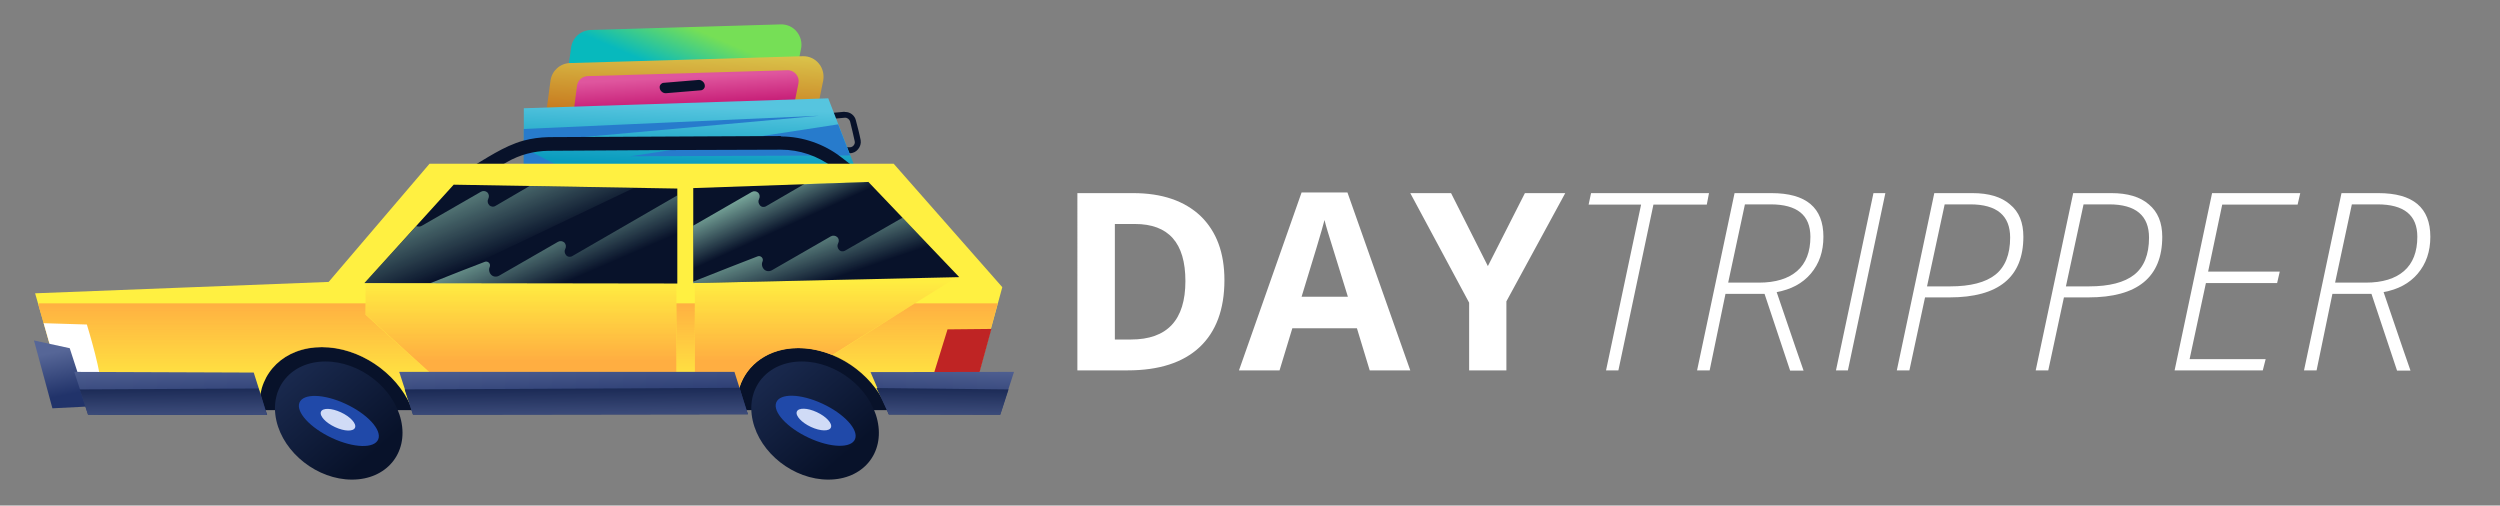 <?xml version="1.0" encoding="utf-8"?>
<!-- Generator: Adobe Illustrator 25.3.1, SVG Export Plug-In . SVG Version: 6.00 Build 0)  -->
<svg version="1.1" xmlns="http://www.w3.org/2000/svg" xmlns:xlink="http://www.w3.org/1999/xlink" x="0px" y="0px"
	 viewBox="0 0 1134 229.3" style="enable-background:new 0 0 1134 229.3;" xml:space="preserve">
<rect x="0" y="0" width="1134" height="229.3" fill="#808080" stroke="none"/>
<style type="text/css">
	.st0{fill:url(#SVGID_1_);}
	.st1{fill:#08122A;}
	.st2{fill:url(#SVGID_2_);}
	.st3{fill:url(#SVGID_3_);}
	.st4{fill:url(#SVGID_4_);}
	.st5{fill:#277BCC;}
	.st6{fill:#FFF041;}
	.st7{fill:url(#SVGID_5_);}
	.st8{fill:#BF2424;}
	.st9{fill:#FFFFFF;}
	.st10{fill:url(#SVGID_6_);}
	.st11{fill:url(#SVGID_7_);}
	.st12{fill:url(#SVGID_8_);}
	.st13{fill:url(#SVGID_9_);}
	.st14{fill:url(#SVGID_10_);}
	.st15{fill:url(#SVGID_11_);}
	.st16{fill:url(#SVGID_12_);}
	.st17{fill:url(#SVGID_13_);}
	.st18{fill:#2049A9;}
	.st19{fill:#D0DBF6;}
	.st20{fill:url(#SVGID_14_);}
	.st21{fill:url(#SVGID_15_);}
	.st22{fill:url(#SVGID_16_);}
	.st23{fill:url(#SVGID_17_);}
	.st24{fill:url(#SVGID_18_);}
	.st25{fill:url(#SVGID_19_);}
</style>
<g id="LOGO">
	<g transform="matrix(0.846,0,0,0.846,248.63,70.279)">
		
			<linearGradient id="SVGID_1_" gradientUnits="userSpaceOnUse" x1="-1036.307" y1="-648.716" x2="-1035.869" y2="-648.716" gradientTransform="matrix(-23.904 55.662 -55.662 -23.904 -60800.945 42108.691)">
			<stop  offset="0" style="stop-color:#76DF56"/>
			<stop  offset="1" style="stop-color:#07B9BD"/>
		</linearGradient>
		<path class="st0" d="M10.2-41.7c0,0,1.1-8.7,2.1-15.8c0.7-5.3,5.1-9.3,10.5-9.5c21.8-0.6,76.3-2.2,101.9-3
			c3.3-0.1,6.5,1.3,8.6,3.9s3,5.9,2.3,9.2c-1.4,6.8-2.7,13.5-2.7,13.5"/>
	</g>
	<g transform="matrix(1.033,0,0,1.033,-87.168,-34.198)">
		<rect x="192.9" y="179.7" class="st1" width="300.5" height="33.5"/>
	</g>
	
		<linearGradient id="SVGID_2_" gradientUnits="userSpaceOnUse" x1="-312.102" y1="-415.816" x2="-311.664" y2="-415.816" gradientTransform="matrix(-5.295 120.647 -120.647 -5.295 -51507.746 35467.789)">
		<stop  offset="0" style="stop-color:#DFD756"/>
		<stop  offset="1" style="stop-color:#BD5107"/>
	</linearGradient>
	<path class="st2" d="M247.4,53.8c0,0,1.3-9.9,2.3-17.2c0.6-4.5,4.4-7.9,8.9-8c21.3-0.6,80.3-2.3,105.5-3.1c2.8-0.1,5.5,1.1,7.3,3.3
		c1.8,2.1,2.5,5,2,7.8c-1.5,7.4-3.2,15.6-3.2,15.6"/>
	<g transform="matrix(0.81,0,0,0.81,307.084,142.337)">
		
			<linearGradient id="SVGID_3_" gradientUnits="userSpaceOnUse" x1="-1280.747" y1="-704.349" x2="-1280.309" y2="-704.349" gradientTransform="matrix(2.452 50.265 -50.265 2.452 -32259.473 65971.164)">
			<stop  offset="0" style="stop-color:#DF569E"/>
			<stop  offset="1" style="stop-color:#BD0767"/>
		</linearGradient>
		<path class="st3" d="M-58.6-107.9c0,0,1.7-12.4,2.6-19.8c0.4-3,2.9-5.3,6-5.4c19.6-0.6,88.5-2.6,111.8-3.3
			c1.9-0.1,3.7,0.8,4.9,2.2c1.2,1.4,1.7,3.4,1.3,5.2c-1.6,8-3.9,19.3-3.9,19.3"/>
	</g>
	<path class="st1" d="M383.5,50.8c2.2,0,4.2,1.6,4.7,3.7l0,0c0.8,3.1,1.6,6,2.2,9.1c0.5,2.9-1.9,6-5,5.9l-7-0.2l0.1-2.7
		c2.4,0.1,4.7,0.2,7,0.2c1.4,0,2.5-1.4,2.2-2.7c-0.6-3-1.4-6-2.1-9c-0.3-1-1.3-1.8-2.4-1.7l-10.9,1l-0.2-2.7c3.6-0.3,7.3-0.7,10.9-1
		C383.2,50.8,383.2,50.8,383.5,50.8z"/>
	
		<linearGradient id="SVGID_4_" gradientUnits="userSpaceOnUse" x1="-314.233" y1="-407.203" x2="-313.795" y2="-407.203" gradientTransform="matrix(-2.308 61.403 -61.403 -2.308 -25414.906 18403.305)">
		<stop  offset="0" style="stop-color:#56C5DF"/>
		<stop  offset="1" style="stop-color:#079BBD"/>
	</linearGradient>
	<path class="st4" d="M237.6,76.6V49.1l138.1-4.5l13.4,34.6l-88,3.2"/>
	<path class="st5" d="M389,79.2l-5.8,0.2c1.6-1.1,3.2-2.1,4.7-3.1L389,79.2z M237.6,67.1l22.2,11.5l-22.2-2.1L237.6,67.1L237.6,67.1
		z M380.2,56.4l5.4,14.1l-99.8,0.4L380.2,56.4z M237.6,64.6v-6.1l133.9-6L237.6,64.6z"/>
	<path class="st1" d="M354.6,61.9c9.6,0.1,19.1,3.4,26.7,9.2l16.1,12.4c0.6,0.7,0.9,0.8,1.1,1.7c0.4,1.7-1,3.6-2.8,3.6
		c-1,0-1.1-0.2-2-0.6c-5.4-4.2-10.8-8.3-16.2-12.5c-6.6-5-14.9-7.8-23.2-7.8c-35.2,0.1-70.3,0.2-105.5,0.5
		c-6.6,0.1-13.1,1.8-18.8,5.1l-14.9,8.6c-0.9,0.3-1.1,0.5-2,0.3c-1.7-0.3-2.9-2.3-2.3-4c0.3-0.9,0.6-1,1.3-1.6
		c8.3-4.8,16.3-10.5,25.3-13c3.7-1,7.5-1.5,11.4-1.6c35.1-0.2,70.2-0.3,105.3-0.5C354.3,61.9,354.4,61.9,354.6,61.9z"/>
	<g transform="matrix(1.033,0,0,1.033,-87.168,-34.198)">
		<path class="st6" d="M198.3,211.4H114l-14.2-49.5l128.9-5L273,105h203.8l47.7,54.2l-14.2,52.1h-37c-6.3-14.4-22.2-25.4-38.4-25.4
			s-27.2,10.9-27,25.4H264.7c-6.4-14.7-22.6-25.8-39-25.8S198.1,196.7,198.3,211.4z"/>
	</g>
	<g transform="matrix(1.033,0,0,1.033,-87.168,-34.198)">
		
			<linearGradient id="SVGID_5_" gradientUnits="userSpaceOnUse" x1="-133.587" y1="-373.644" x2="-133.149" y2="-373.644" gradientTransform="matrix(6.200340e-15 97.678 -97.678 6.200340e-15 -36184.824 13213.557)">
			<stop  offset="0" style="stop-color:#FFAE41"/>
			<stop  offset="1" style="stop-color:#FFAE41;stop-opacity:0"/>
		</linearGradient>
		<path class="st7" d="M101.3,167.2l0.1-0.9h143.5v5l33.3,30.1l103.2,2.8v-37.9h8.1v37.1h19.6l0,0c-0.8,2.5-1.2,5.2-1.1,8H264.7
			c-6.4-14.7-22.6-25.8-39-25.8s-27.6,11.1-27.4,25.8h-84.4L101.3,167.2z M510.3,211.4h-37c-4.3-9.9-13.2-18.1-23.5-22.3l36.3-22.8
			h36.4L510.3,211.4z M409.2,202.8L409.2,202.8L409.2,202.8L409.2,202.8z M409.4,202.4L409.4,202.4L409.4,202.4L409.4,202.4z
			 M409.7,201.7L409.7,201.7L409.7,201.7L409.7,201.7z M410.1,200.5L410.1,200.5L410.1,200.5L410.1,200.5z M410.7,199.4L410.7,199.4
			L410.7,199.4L410.7,199.4z M411.7,197.7L411.7,197.7L411.7,197.7L411.7,197.7z M412.4,196.7L412.4,196.7L412.4,196.7L412.4,196.7z
			 M413.1,195.7L413.1,195.7L413.1,195.7L413.1,195.7z M413.6,195.1L413.6,195.1L413.6,195.1L413.6,195.1z M413.9,194.8L413.9,194.8
			L413.9,194.8L413.9,194.8z M414.4,194.2L414.4,194.2L414.4,194.2L414.4,194.2z M414.7,193.9L414.7,193.9L414.7,193.9L414.7,193.9z
			 M415.2,193.3L415.2,193.3L415.2,193.3L415.2,193.3z M415.6,193L415.6,193L415.6,193L415.6,193z M415.8,192.8L415.8,192.8
			L415.8,192.8L415.8,192.8z M416.2,192.5L416.2,192.5L416.2,192.5L416.2,192.5z M416.5,192.2L416.5,192.2L416.5,192.2L416.5,192.2z
			 M416.7,192L416.7,192L416.7,192L416.7,192z M417.1,191.7L417.1,191.7L417.1,191.7L417.1,191.7z M417.5,191.4L417.5,191.4
			L417.5,191.4L417.5,191.4z M417.7,191.3L417.7,191.3L417.7,191.3L417.7,191.3z M418.1,191L418.1,191L418.1,191L418.1,191z
			 M418.3,190.8L418.3,190.8L418.3,190.8L418.3,190.8z M418.6,190.7L418.6,190.7L418.6,190.7L418.6,190.7z M418.8,190.5L418.8,190.5
			L418.8,190.5L418.8,190.5z M419.2,190.3L419.2,190.3L419.2,190.3L419.2,190.3z M419.4,190.1L419.4,190.1L419.4,190.1L419.4,190.1z
			 M419.6,190L419.6,190L419.6,190L419.6,190z M419.9,189.9L419.9,189.9L419.9,189.9L419.9,189.9z M420.3,189.6L420.3,189.6
			L420.3,189.6L420.3,189.6z M420.5,189.5L420.5,189.5L420.5,189.5L420.5,189.5z M420.7,189.4L420.7,189.4L420.7,189.4L420.7,189.4z
			 M421,189.2L421,189.2L421,189.2L421,189.2z M421.4,189L421.4,189L421.4,189L421.4,189z M449.6,188.9L449.6,188.9L449.6,188.9
			L449.6,188.9z M421.7,188.9L421.7,188.9L421.7,188.9L421.7,188.9z M421.9,188.8L421.9,188.8L421.9,188.8L421.9,188.8z
			 M422.2,188.7L422.2,188.7L422.2,188.7L422.2,188.7z M448.9,188.7L448.9,188.7L448.9,188.7L448.9,188.7z M448.7,188.6L448.7,188.6
			L448.7,188.6L448.7,188.6z M422.4,188.6L422.4,188.6L422.4,188.6L422.4,188.6z M422.6,188.5L422.6,188.5L422.6,188.5L422.6,188.5z
			 M422.9,188.4L422.9,188.4L422.9,188.4L422.9,188.4z M448,188.4L448,188.4L448,188.4L448,188.4z M447.8,188.3L447.8,188.3
			L447.8,188.3L447.8,188.3z M423.1,188.3L423.1,188.3L423.1,188.3L423.1,188.3z M423.4,188.2L423.4,188.2L423.4,188.2L423.4,188.2z
			 M447.3,188.1L447.3,188.1L447.3,188.1L447.3,188.1z M423.6,188.1L423.6,188.1L423.6,188.1L423.6,188.1z M447.1,188L447.1,188
			L447.1,188L447.1,188z M423.8,188L423.8,188L423.8,188L423.8,188z M446.9,188L446.9,188L446.9,188L446.9,188z M424.1,187.9
			L424.1,187.9L424.1,187.9L424.1,187.9z M446.4,187.8L446.4,187.8L446.4,187.8L446.4,187.8z M424.3,187.8L424.3,187.8L424.3,187.8
			L424.3,187.8z M446.2,187.7L446.2,187.7L446.2,187.7L446.2,187.7z M424.6,187.7L424.6,187.7L424.6,187.7L424.6,187.7z M446,187.7
			L446,187.7L446,187.7L446,187.7z M424.9,187.6L424.9,187.6L424.9,187.6L424.9,187.6z M445.5,187.5L445.5,187.5L445.5,187.5
			L445.5,187.5z M425.1,187.5L425.1,187.5L425.1,187.5L425.1,187.5z M445.3,187.5L445.3,187.5L445.3,187.5L445.3,187.5z
			 M425.4,187.4L425.4,187.4L425.4,187.4L425.4,187.4z M445.1,187.4L445.1,187.4L445.1,187.4L445.1,187.4z M425.6,187.4L425.6,187.4
			L425.6,187.4L425.6,187.4z M444.8,187.4L444.8,187.4L444.8,187.4L444.8,187.4z M444.6,187.3L444.6,187.3L444.6,187.3L444.6,187.3z
			 M425.9,187.3L425.9,187.3L425.9,187.3L425.9,187.3z M444.4,187.2L444.4,187.2L444.4,187.2L444.4,187.2z M426.2,187.2L426.2,187.2
			L426.2,187.2L426.2,187.2z M444.1,187.2L444.1,187.2L444.1,187.2L444.1,187.2z M426.4,187.1L426.4,187.1L426.4,187.1L426.4,187.1z
			 M443.9,187.1L443.9,187.1L443.9,187.1L443.9,187.1z M426.7,187.1L426.7,187.1L426.7,187.1L426.7,187.1z M443.7,187.1L443.7,187.1
			L443.7,187.1L443.7,187.1z M443.4,187L443.4,187L443.4,187L443.4,187z M443.2,187L443.2,187L443.2,187L443.2,187z M427.2,186.9
			L427.2,186.9L427.2,186.9L427.2,186.9z M443,186.9L443,186.9L443,186.9L443,186.9z M427.5,186.9L427.5,186.9L427.5,186.9
			L427.5,186.9z M442.7,186.9L442.7,186.9L442.7,186.9L442.7,186.9z M442.5,186.8L442.5,186.8L442.5,186.8L442.5,186.8z
			 M427.7,186.8L427.7,186.8L427.7,186.8L427.7,186.8z M442.3,186.8L442.3,186.8L442.3,186.8L442.3,186.8z M428,186.7L428,186.7
			L428,186.7L428,186.7z M442,186.7L442,186.7L442,186.7L442,186.7z M428.3,186.7L428.3,186.7L428.3,186.7L428.3,186.7z
			 M441.8,186.7L441.8,186.7L441.8,186.7L441.8,186.7z M428.6,186.6L428.6,186.6L428.6,186.6L428.6,186.6z M441.6,186.6L441.6,186.6
			L441.6,186.6L441.6,186.6z M428.9,186.6L428.9,186.6L428.9,186.6L428.9,186.6z M441.1,186.5L441.1,186.5L441.1,186.5L441.1,186.5z
			 M429.1,186.5L429.1,186.5L429.1,186.5L429.1,186.5z M440.9,186.5L440.9,186.5L440.9,186.5L440.9,186.5z M429.4,186.5L429.4,186.5
			L429.4,186.5L429.4,186.5z M440.6,186.5L440.6,186.5L440.6,186.5L440.6,186.5z M440.4,186.4L440.4,186.4L440.4,186.4L440.4,186.4z
			 M429.7,186.4L429.7,186.4L429.7,186.4L429.7,186.4z M440.1,186.4L440.1,186.4L440.1,186.4L440.1,186.4z M430,186.4L430,186.4
			L430,186.4L430,186.4z M439.9,186.4L439.9,186.4L439.9,186.4L439.9,186.4z M430.3,186.3L430.3,186.3L430.3,186.3L430.3,186.3z
			 M439.7,186.3L439.7,186.3L439.7,186.3L439.7,186.3z M430.5,186.3L430.5,186.3L430.5,186.3L430.5,186.3z M439.4,186.3L439.4,186.3
			L439.4,186.3L439.4,186.3z M439.2,186.3L439.2,186.3L439.2,186.3L439.2,186.3z M430.8,186.3L430.8,186.3L430.8,186.3L430.8,186.3z
			 M439,186.2L439,186.2L439,186.2L439,186.2z M431.1,186.2L431.1,186.2L431.1,186.2L431.1,186.2z M438.7,186.2L438.7,186.2
			L438.7,186.2L438.7,186.2z M431.4,186.2L431.4,186.2L431.4,186.2L431.4,186.2z M438.5,186.2L438.5,186.2L438.5,186.2L438.5,186.2z
			 M431.7,186.2L431.7,186.2L431.7,186.2L431.7,186.2z M438.3,186.2L438.3,186.2L438.3,186.2L438.3,186.2z M438,186.2L438,186.2
			L438,186.2L438,186.2z M432,186.1L432,186.1L432,186.1L432,186.1z M437.8,186.1L437.8,186.1L437.8,186.1L437.8,186.1z
			 M432.3,186.1L432.3,186.1L432.3,186.1L432.3,186.1z M437.5,186.1L437.5,186.1L437.5,186.1L437.5,186.1z M432.6,186.1L432.6,186.1
			L432.6,186.1L432.6,186.1z M437.3,186.1L437.3,186.1L437.3,186.1L437.3,186.1z M437.1,186.1L437.1,186.1L437.1,186.1L437.1,186.1z
			 M432.8,186.1L432.8,186.1L432.8,186.1L432.8,186.1z M436.8,186.1L436.8,186.1L436.8,186.1L436.8,186.1z M433.2,186.1L433.2,186.1
			L433.2,186.1L433.2,186.1z M436.6,186.1L436.6,186.1L436.6,186.1L436.6,186.1z M433.4,186.1L433.4,186.1L433.4,186.1L433.4,186.1z
			 M436.4,186.1L436.4,186.1L436.4,186.1L436.4,186.1z M433.7,186L433.7,186L433.7,186L433.7,186z M436.1,186L436.1,186L436.1,186
			L436.1,186z M435.9,186L435.9,186L435.9,186L435.9,186z M434,186L434,186L434,186L434,186z M435.6,186L435.6,186L435.6,186
			L435.6,186z M434.3,186L434.3,186L434.3,186L434.3,186z M435.4,186L435.4,186L435.4,186L435.4,186z M434.7,186L434.7,186
			L434.7,186L434.7,186z M435.2,186L435.2,186L435.2,186L435.2,186z"/>
	</g>
	<path class="st8" d="M449.7,149.2l-8,29.2c-7.4,0.2-21.1,0.7-21.1,0.7l9.2-29.7L449.7,149.2z"/>
	<path class="st9" d="M19.8,146.6l19.6,0.6c0,0,8,26.1,5.5,26.8c-1,0.3-8.6,0.7-17.1,0.7L19.8,146.6z"/>
	<g transform="matrix(1.033,0,0,1.033,-87.168,-34.198)">
		
			<linearGradient id="SVGID_6_" gradientUnits="userSpaceOnUse" x1="-125.26" y1="-394.915" x2="-124.822" y2="-394.915" gradientTransform="matrix(5.166950e-15 -82.812 82.812 5.166950e-15 33078.766 -10181.695)">
			<stop  offset="0" style="stop-color:#FFAE41"/>
			<stop  offset="1" style="stop-color:#FFAE41;stop-opacity:0"/>
		</linearGradient>
		<path class="st10" d="M381.4,155.6v48.5l-103.2-2.8l-33.3-30.1v-14.2l33.3-5L381.4,155.6z M409.1,203.3h-19.6V154l78.6-5.3
			l36.9,5.8L449.8,189c-4.8-1.9-9.8-3-14.9-3C422,186,412.3,193.1,409.1,203.3z"/>
	</g>
	<g transform="matrix(1.033,0,0,1.033,-87.168,-34.198)">
		<path class="st1" d="M283.6,114.2l-39.2,43.2l137.4,0.2v-41.7L283.6,114.2z"/>
	</g>
	<g transform="matrix(1.033,0,0,1.033,-87.168,-34.198)">
		<path class="st1" d="M388.8,115.7v41.7l116.8-2.6L465.7,113L388.8,115.7z"/>
	</g>
	<g transform="matrix(1.033,0,0,1.033,-87.168,-34.198)">
		
			<linearGradient id="SVGID_7_" gradientUnits="userSpaceOnUse" x1="-139.715" y1="-372.012" x2="-139.277" y2="-372.012" gradientTransform="matrix(28.31 62.398 -62.398 28.31 -18841.654 19355.795)">
			<stop  offset="0" style="stop-color:#B0F0D2"/>
			<stop  offset="1" style="stop-color:#B0F0D2;stop-opacity:0"/>
		</linearGradient>
		<path class="st11" d="M472.6,120.2l-77.8,37.1l-6,0.1v-25.2l25.7-14.8c0.9-0.5,2-0.4,2.8,0.3c0.7,0.7,0.9,1.8,0.4,2.8l0,0
			c-0.5,0.9-0.3,2,0.4,2.8s1.9,0.9,2.8,0.3l16.7-9.7l28.1-1L472.6,120.2z"/>
	</g>
	<g transform="matrix(1.033,0,0,1.033,-87.168,-34.198)">
		
			<linearGradient id="SVGID_8_" gradientUnits="userSpaceOnUse" x1="-137.082" y1="-373.458" x2="-136.644" y2="-373.458" gradientTransform="matrix(27.733 81.464 -81.464 27.733 -26189.424 21645.934)">
			<stop  offset="0" style="stop-color:#B0F0D2"/>
			<stop  offset="1" style="stop-color:#B0F0D2;stop-opacity:0"/>
		</linearGradient>
		<path class="st12" d="M480.7,128.7l15.5,16.3l-22.1,10.5l-85.4,1.9v-0.6c11.4-4.5,22.5-8.9,28.3-11.1c0.7-0.3,1.4-0.1,1.9,0.4
			c0.5,0.5,0.6,1.3,0.3,1.9l0,0c-0.5,1.1-0.2,2.5,0.7,3.4c0.9,0.9,2.3,1,3.4,0.4c7.5-4.3,18.7-10.8,25.9-14.9c0.9-0.5,2-0.4,2.8,0.3
			s0.9,1.9,0.4,2.8l0,0c-0.5,0.9-0.3,2,0.4,2.8s1.9,0.9,2.8,0.3L480.7,128.7z"/>
	</g>
	<g transform="matrix(1.033,0,0,1.033,-87.168,-34.198)">
		
			<linearGradient id="SVGID_9_" gradientUnits="userSpaceOnUse" x1="-133.83" y1="-378.869" x2="-133.392" y2="-378.869" gradientTransform="matrix(53.154 131.151 -131.151 53.154 -42292.359 37776.898)">
			<stop  offset="0" style="stop-color:#B0F0D2"/>
			<stop  offset="1" style="stop-color:#B0F0D2;stop-opacity:0"/>
		</linearGradient>
		<path class="st13" d="M316.9,114.8l45.9,0.8L275,157.5l-30.6,0l22.8-25.1c0.8,0.3,1.7,0.3,2.5-0.2c7.5-4.3,18.7-10.8,25.9-14.9
			c0.9-0.5,2-0.4,2.8,0.3c0.7,0.7,0.9,1.8,0.4,2.8l0,0c-0.5,0.9-0.3,2,0.4,2.8c0.7,0.7,1.9,0.9,2.8,0.3L316.9,114.8z"/>
	</g>
	<g transform="matrix(1.033,0,0,1.033,-87.168,-34.198)">
		
			<linearGradient id="SVGID_10_" gradientUnits="userSpaceOnUse" x1="-136.335" y1="-376.471" x2="-135.898" y2="-376.471" gradientTransform="matrix(38.71 88.975 -88.975 38.71 -27900.803 26820.639)">
			<stop  offset="0" style="stop-color:#B0F0D2"/>
			<stop  offset="1" style="stop-color:#B0F0D2;stop-opacity:0"/>
		</linearGradient>
		<path class="st14" d="M381.8,118.9v25.8l-27,12.9l-81.6-0.1c9.8-3.9,18.9-7.5,24-9.4c0.7-0.3,1.4-0.1,1.9,0.4
			c0.5,0.5,0.6,1.3,0.3,1.9l0,0c-0.5,1.1-0.2,2.5,0.7,3.4c0.9,0.9,2.3,1,3.4,0.4c7.5-4.3,18.7-10.8,25.9-14.9c0.9-0.5,2-0.4,2.8,0.3
			c0.7,0.7,0.9,1.9,0.4,2.8l0,0c-0.5,0.9-0.3,2,0.4,2.8s1.9,0.9,2.8,0.3L381.8,118.9z"/>
	</g>
	<g transform="matrix(1.033,0,0,1.033,-87.168,-34.198)">
		
			<linearGradient id="SVGID_11_" gradientUnits="userSpaceOnUse" x1="-141.17" y1="-371.851" x2="-140.732" y2="-371.851" gradientTransform="matrix(8.666 43.332 -43.332 8.666 -14780.28 9527.123)">
			<stop  offset="0" style="stop-color:#566697"/>
			<stop  offset="1" style="stop-color:#21336A"/>
		</linearGradient>
		<path class="st15" d="M99.3,182.6L115,186l8.3,25.6l-15.9,0.8L99.3,182.6z"/>
	</g>
	<g transform="matrix(1.31,0,0.268,1.196,-729.332,-204.039)">
		
			<linearGradient id="SVGID_12_" gradientUnits="userSpaceOnUse" x1="680.923" y1="-212.384" x2="681.361" y2="-212.384" gradientTransform="matrix(-139.165 -184.626 151.52 -119.355 127556.477 100709.07)">
			<stop  offset="0" style="stop-color:#08122A"/>
			<stop  offset="1" style="stop-color:#37508A"/>
		</linearGradient>
		<path class="st16" d="M606.5,307.7c11.9,0,21.6,10,21.6,22.4c0,12.4-9.7,22.4-21.6,22.4s-21.6-10-21.6-22.4
			S594.6,307.7,606.5,307.7z"/>
	</g>
	<g transform="matrix(1.31,0,0.268,1.196,-235.931,-204.039)">
		
			<linearGradient id="SVGID_13_" gradientUnits="userSpaceOnUse" x1="16.979" y1="-213.261" x2="17.417" y2="-213.261" gradientTransform="matrix(-139.165 -184.626 151.52 -119.355 35080.121 -21976.758)">
			<stop  offset="0" style="stop-color:#08122A"/>
			<stop  offset="1" style="stop-color:#37508A"/>
		</linearGradient>
		<path class="st17" d="M394.8,307.7c11.9,0,21.6,10,21.6,22.4c0,12.4-9.6,22.4-21.6,22.4s-21.6-10-21.6-22.4
			S382.9,307.7,394.8,307.7z"/>
	</g>
	<g transform="matrix(0.61,0,0.125,0.557,332.406,465.755)">
		
			<ellipse transform="matrix(0.494 -0.869 0.869 0.494 331.899 -416.519)" class="st18" cx="-192.1" cy="-493.5" rx="16" ry="30.2"/>
	</g>
	<g transform="matrix(0.61,0,0.125,0.557,825.807,465.755)">
		
			<ellipse transform="matrix(0.494 -0.869 0.869 0.494 102.098 -811.548)" class="st18" cx="-646.5" cy="-493.5" rx="16" ry="30.2"/>
	</g>
	<g transform="matrix(0.264,0,0.054,0.241,858.439,797.601)">
		
			<ellipse transform="matrix(0.494 -0.869 0.869 0.494 1099.772 -3149.178)" class="st19" cx="-2157" cy="-2519.9" rx="16" ry="30.2"/>
	</g>
	<g transform="matrix(0.264,0,0.054,0.241,1351.84,797.601)">
		
			<ellipse transform="matrix(0.494 -0.869 0.869 0.494 568.016 -4063.262)" class="st19" cx="-3208.5" cy="-2519.9" rx="16" ry="30.2"/>
	</g>
	<g transform="matrix(1.033,0,0,1.033,-87.168,-34.198)">
		
			<linearGradient id="SVGID_14_" gradientUnits="userSpaceOnUse" x1="-138.131" y1="-371.574" x2="-137.693" y2="-371.574" gradientTransform="matrix(2.219 51.028 -51.028 2.219 -18495.488 8064.378)">
			<stop  offset="0" style="stop-color:#566697"/>
			<stop  offset="1" style="stop-color:#21336A"/>
		</linearGradient>
		<path class="st20" d="M117,196.4l6.1,18.8l78.6,0.1l-5.9-18.6L117,196.4z"/>
	</g>
	<g transform="matrix(1.033,0,0,1.033,249.162,-34.198)">
		
			<linearGradient id="SVGID_15_" gradientUnits="userSpaceOnUse" x1="-778.696" y1="-368.666" x2="-778.258" y2="-368.666" gradientTransform="matrix(2.219 51.028 -51.028 2.219 -17074.678 40743.141)">
			<stop  offset="0" style="stop-color:#566697"/>
			<stop  offset="1" style="stop-color:#21336A"/>
		</linearGradient>
		<path class="st21" d="M-65.9,196.4l6.1,18.8L87.2,215l-5.9-18.6L-65.9,196.4z"/>
	</g>
	<g transform="matrix(-1.033,0,0,1.033,3028.82,-34.198)">
		
			<linearGradient id="SVGID_16_" gradientUnits="userSpaceOnUse" x1="99.823" y1="-405.959" x2="100.261" y2="-405.959" gradientTransform="matrix(2.219 51.028 -51.028 2.219 -18418.662 -4001.149)">
			<stop  offset="0" style="stop-color:#566697"/>
			<stop  offset="1" style="stop-color:#21336A"/>
		</linearGradient>
		<path class="st22" d="M2486.8,196.4l6.1,18.8l48.9-0.1l8-18.6L2486.8,196.4z"/>
	</g>
	<g transform="matrix(1.033,0,0,1.033,-87.168,-34.198)">
		
			<linearGradient id="SVGID_17_" gradientUnits="userSpaceOnUse" x1="-121.2" y1="-397.505" x2="-120.762" y2="-397.505" gradientTransform="matrix(-0.462 -49.919 49.919 -0.462 19947.508 -6009.697)">
			<stop  offset="0" style="stop-color:#566697"/>
			<stop  offset="1" style="stop-color:#182752"/>
		</linearGradient>
		<path class="st23" d="M197.9,203.7l3.7,11.6l-78.6-0.1l-3.6-11.1L197.9,203.7z"/>
	</g>
	<g transform="matrix(1.033,0,0,1.033,249.162,-34.198)">
		
			<linearGradient id="SVGID_18_" gradientUnits="userSpaceOnUse" x1="-761.577" y1="-400.483" x2="-761.139" y2="-400.483" gradientTransform="matrix(-0.462 -49.919 49.919 -0.462 19651.488 -37978.027)">
			<stop  offset="0" style="stop-color:#566697"/>
			<stop  offset="1" style="stop-color:#182752"/>
		</linearGradient>
		<path class="st24" d="M83.5,203.4l3.7,11.6l-147.1,0.2l-3.6-11.1L83.5,203.4z"/>
	</g>
	<g transform="matrix(-1.033,0,0,1.033,3028.82,-34.198)">
		
			<linearGradient id="SVGID_19_" gradientUnits="userSpaceOnUse" x1="114.921" y1="-362.323" x2="115.359" y2="-362.323" gradientTransform="matrix(-0.462 -49.919 49.919 -0.462 20658.19 5793.474)">
			<stop  offset="0" style="stop-color:#566697"/>
			<stop  offset="1" style="stop-color:#182752"/>
		</linearGradient>
		<path class="st25" d="M2547.2,203.5l-5.5,11.6l-48.9,0.1l-3.6-11.1L2547.2,203.5z"/>
	</g>
	<g transform="matrix(1,-0.083,0,1,13.715,128.516)">
		<path class="st1" d="M306-64.1c0-0.8-0.3-1.5-0.9-2.1c-0.6-0.6-1.3-0.9-2-0.9c-4.3,0-12.3,0-15.8,0c-1,0-1.8,0.8-1.8,1.8l0,0
			c0,0.8,0.3,1.5,0.9,2.1s1.3,0.9,2,0.9c4.3,0,12.3,0,15.8,0C305.2-62.3,306-63.1,306-64.1L306-64.1z"/>
	</g>
</g>
<g id="TEXT">
	<g>
		<path class="st9" d="M555.4,127.1c0,13.2-3.8,23.4-11.3,30.4S525.7,168,511.5,168h-22.8V87.6H514c13.1,0,23.3,3.5,30.6,10.4
			C551.8,105,555.4,114.6,555.4,127.1z M537.7,127.5c0-17.3-7.6-25.9-22.9-25.9h-9.1V154h7.3C529.5,154,537.7,145.1,537.7,127.5z"/>
		<path class="st9" d="M621.3,168l-5.8-19.1h-29.3l-5.8,19.1H562l28.4-80.7h20.8l28.5,80.7H621.3z M611.4,134.6
			c-5.4-17.3-8.4-27.2-9.1-29.4c-0.7-2.3-1.2-4.1-1.5-5.4c-1.2,4.7-4.7,16.3-10.4,34.8H611.4z"/>
		<path class="st9" d="M674.9,120.7l16.8-33.1H710l-26.7,49.1V168h-16.9v-30.7l-26.7-49.7h18.5L674.9,120.7z"/>
		<path class="st9" d="M734.1,168h-5.6l15.9-75.2h-23.8l1.1-5.2h53.5l-1,5.2H750L734.1,168z"/>
		<path class="st9" d="M782.7,133.2l-7.2,34.8h-5.7l17-80.4h16.7c15.8,0,23.6,6.6,23.6,19.8c0,6.7-1.9,12.2-5.7,16.7
			s-9,7.2-15.5,8.4c7.4,21.7,11.4,33.5,12.2,35.6H812l-11.6-34.8H782.7z M783.9,128.2h13.9c7.6,0,13.4-1.8,17.4-5.3
			c4-3.5,6-8.7,6-15.5c0-9.8-6-14.7-18.1-14.7h-11.6L783.9,128.2z"/>
		<path class="st9" d="M832.8,168l17-80.4h5.4l-17,80.4H832.8z"/>
		<path class="st9" d="M917.8,107.4c0,18.3-11.2,27.5-33.5,27.5h-11.1l-7.1,33.1h-5.7l17-80.4h17.3c7.4,0,13.1,1.7,17,5.1
			C915.9,96.1,917.8,101,917.8,107.4z M874.1,129.9h10.5c9.2,0,16.1-1.8,20.5-5.3s6.7-9.1,6.7-16.8c0-10-6-15.1-18.1-15.1h-11.6
			L874.1,129.9z"/>
		<path class="st9" d="M980.8,107.4c0,18.3-11.2,27.5-33.5,27.5h-11.1l-7.1,33.1h-5.7l17-80.4h17.3c7.4,0,13.1,1.7,17,5.1
			C978.8,96.1,980.8,101,980.8,107.4z M937.1,129.9h10.5c9.2,0,16.1-1.8,20.5-5.3s6.7-9.1,6.7-16.8c0-10-6-15.1-18.1-15.1h-11.6
			L937.1,129.9z"/>
		<path class="st9" d="M1026.4,168h-40l17-80.4h40l-1.2,5.2H1008l-6.4,30.4h32.5l-1.2,5.2h-32.3l-7.4,34.5h34.5L1026.4,168z"/>
		<path class="st9" d="M1058,133.2l-7.2,34.8h-5.7l17-80.4h16.7c15.8,0,23.6,6.6,23.6,19.8c0,6.7-1.9,12.2-5.7,16.7s-9,7.2-15.5,8.4
			c7.4,21.7,11.4,33.5,12.2,35.6h-6.1l-11.6-34.8H1058z M1059.2,128.2h13.9c7.6,0,13.4-1.8,17.4-5.3c4-3.5,6-8.7,6-15.5
			c0-9.8-6-14.7-18.1-14.7h-11.6L1059.2,128.2z"/>
	</g>
</g>
</svg>
